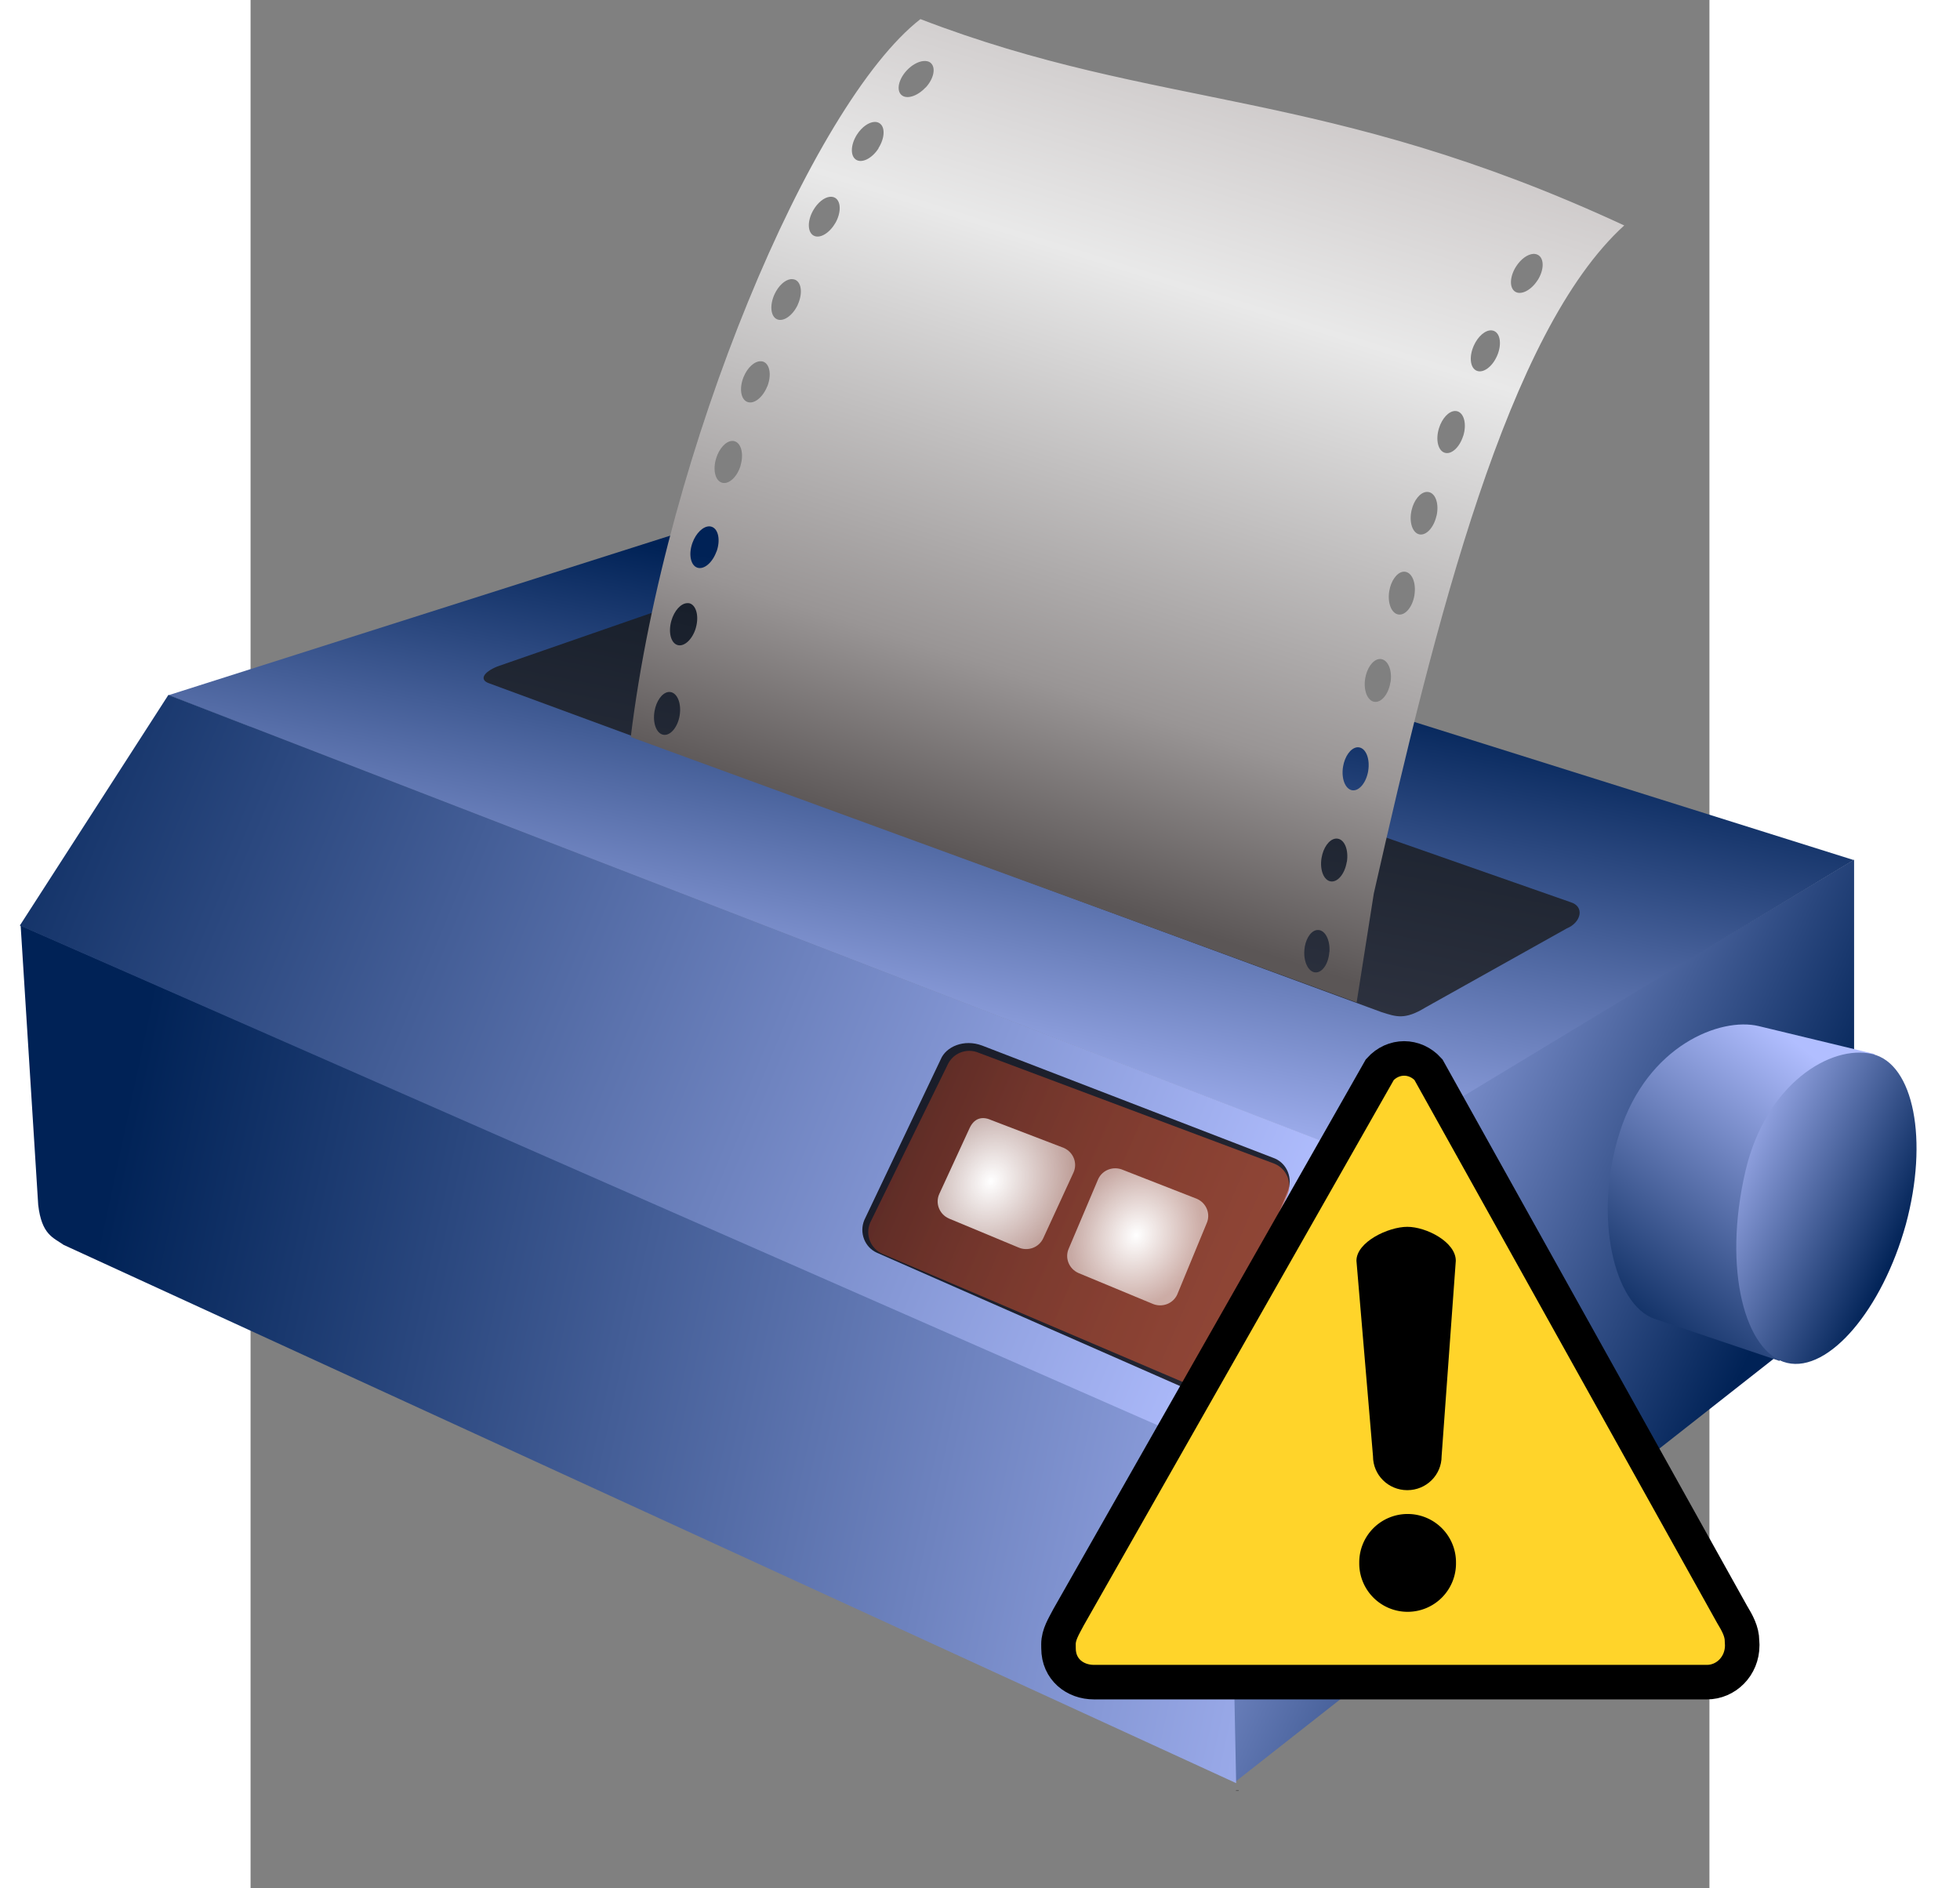 <?xml version="1.0" encoding="UTF-8" standalone="no"?>
<!-- Creator: CorelDRAW -->

<svg
   xmlns:dc="http://purl.org/dc/elements/1.1/"
   xmlns:cc="http://creativecommons.org/ns#"
   xmlns:rdf="http://www.w3.org/1999/02/22-rdf-syntax-ns#"
   xmlns:svg="http://www.w3.org/2000/svg"
   xmlns="http://www.w3.org/2000/svg"
   xmlns:xlink="http://www.w3.org/1999/xlink"
   xmlns:sodipodi="http://sodipodi.sourceforge.net/DTD/sodipodi-0.dtd"
   xmlns:inkscape="http://www.inkscape.org/namespaces/inkscape"
   xml:space="preserve"
   width="176.663"
   height="170.168"
   style="fill-rule:evenodd"
   viewBox="0 0 8500 11000"
   id="svg2"
   sodipodi:version="0.32"
   inkscape:version="0.48.4 r9939"
   sodipodi:docname="impressora_matricial_ok.svg"
   inkscape:output_extension="org.inkscape.output.svg.inkscape"
   version="1.0"><rect x="0" y="0" width="8500" height="11000" fill="#808080" stroke="none"/><sodipodi:namedview
   inkscape:window-height="838"
   inkscape:window-width="1600"
   inkscape:pageshadow="2"
   inkscape:pageopacity="0.0"
   guidetolerance="10.0"
   gridtolerance="10.0"
   objecttolerance="10.0"
   borderopacity="1.0"
   bordercolor="#666666"
   pagecolor="#ffffff"
   id="base"
   inkscape:zoom="2.8284272"
   inkscape:cx="84.418692"
   inkscape:cy="55.145034"
   inkscape:window-x="-8"
   inkscape:window-y="-8"
   inkscape:current-layer="g3759"
   width="1052.362px"
   height="744.094px"
   showguides="true"
   inkscape:guide-bbox="true"
   showgrid="false"
   inkscape:window-maximized="1" />
 <defs
   id="defs4"><inkscape:perspective
     sodipodi:type="inkscape:persp3d"
     inkscape:vp_x="0 : 65.047989 : 1"
     inkscape:vp_y="0 : 1000 : 0"
     inkscape:vp_z="136.45961 : 65.047989 : 1"
     inkscape:persp3d-origin="68.229805 : 43.365326 : 1"
     id="perspective52" /><linearGradient
     id="linearGradient24421"><stop
       offset="0"
       id="stop24423"
       style="stop-color:#002256;stop-opacity:1;" /><stop
       offset="1"
       id="stop24425"
       style="stop-color:#b1beff;stop-opacity:1;" /></linearGradient><linearGradient
     id="linearGradient3647"><stop
       offset="0"
       id="stop3649"
       style="stop-color:#5b5656;stop-opacity:1;" /><stop
       offset="0.221"
       id="stop3656"
       style="stop-color:#999595;stop-opacity:1;" /><stop
       offset="0.701"
       id="stop15852"
       style="stop-color:#e9e9e9;stop-opacity:1;" /><stop
       offset="1"
       id="stop3652"
       style="stop-color:#c8c3c3;stop-opacity:1;" /></linearGradient><linearGradient
     id="linearGradient3496"><stop
       offset="0"
       id="stop3498"
       style="stop-color:#ffffff;stop-opacity:1;" /><stop
       offset="1"
       id="stop3500"
       style="stop-color:#ffffff;stop-opacity:0.561;" /></linearGradient><linearGradient
     id="linearGradient3488"><stop
       offset="0"
       id="stop3490"
       style="stop-color:#ffffff;stop-opacity:1;" /><stop
       offset="1"
       id="stop3492"
       style="stop-color:#ffffff;stop-opacity:0.439;" /></linearGradient><linearGradient
     id="linearGradient3671"><stop
       offset="0"
       id="stop3673"
       style="stop-color:#532724;stop-opacity:1;" /><stop
       offset="1"
       id="stop3675"
       style="stop-color:#d55b3a;stop-opacity:0.612;" /></linearGradient><filter
     inkscape:collect="always"
     id="filter3687"><feGaussianBlur
       inkscape:collect="always"
       id="feGaussianBlur3689"
       stdDeviation="13.436" /></filter><radialGradient
     inkscape:collect="always"
     id="radialGradient3725"
     r="240.257"
     gradientTransform="matrix(0.198,8.4749642e-2,-0.1,0.228,-2675.77,3818.3)"
     cx="25393.113"
     cy="-6450.298"
     gradientUnits="userSpaceOnUse"
     xlink:href="#linearGradient3496"
     fy="-6450.298"
     fx="25393.113" /><radialGradient
     inkscape:collect="always"
     id="radialGradient3728"
     r="226.863"
     gradientTransform="matrix(0.297,0.132,-0.162,0.343,-5534.885,3383.91)"
     cx="24825.053"
     cy="-6428.048"
     gradientUnits="userSpaceOnUse"
     xlink:href="#linearGradient3488"
     fy="-6428.048"
     fx="24825.053" /><linearGradient
     inkscape:collect="always"
     id="linearGradient3731"
     x1="24087.217"
     y1="4183.189"
     gradientTransform="matrix(0.169,7.1900446e-2,-7.1900446e-2,0.169,-992.496,1954.584)"
     x2="26090.01"
     gradientUnits="userSpaceOnUse"
     xlink:href="#linearGradient3671"
     y2="4195.442" /><linearGradient
     inkscape:collect="always"
     id="linearGradient3737"
     x1="1952.519"
     y1="200.543"
     gradientTransform="matrix(4.127,0,0,4.127,-5094.057,3401.446)"
     x2="2004.054"
     gradientUnits="userSpaceOnUse"
     xlink:href="#linearGradient3647"
     y2="37.295" /><linearGradient
     inkscape:collect="always"
     id="linearGradient3740"
     x1="20909.689"
     y1="2532.314"
     gradientTransform="matrix(0.202,0,0,0.202,-2222.085,3590.104)"
     x2="26416.416"
     gradientUnits="userSpaceOnUse"
     xlink:href="#linearGradient24421"
     y2="4796.164" /><linearGradient
     inkscape:collect="always"
     id="linearGradient3743"
     x1="1115.814"
     y1="2660.367"
     gradientTransform="matrix(0.521,0,0,0.521,1563.872,3168.503)"
     x2="3261.074"
     gradientUnits="userSpaceOnUse"
     xlink:href="#linearGradient24421"
     y2="3120.308" /><linearGradient
     inkscape:collect="always"
     id="linearGradient3747"
     x1="28638.059"
     y1="4378.267"
     gradientTransform="matrix(0.292,3.5903969e-2,-3.8977816e-2,0.269,-4548.005,2245.481)"
     x2="28043.832"
     gradientUnits="userSpaceOnUse"
     xlink:href="#linearGradient24421"
     y2="4206.757" /><linearGradient
     inkscape:collect="always"
     id="linearGradient3750"
     x1="28177.438"
     y1="5403.503"
     gradientTransform="matrix(0.285,6.7134763e-2,-7.2882373e-2,0.263,-4299.828,1235.916)"
     x2="28617.383"
     gradientUnits="userSpaceOnUse"
     xlink:href="#linearGradient24421"
     y2="4502.765" /><linearGradient
     inkscape:collect="always"
     id="linearGradient3753"
     x1="26017.312"
     y1="2161.757"
     gradientTransform="matrix(0.202,0,0,0.202,-2222.085,3590.104)"
     x2="25612.873"
     gradientUnits="userSpaceOnUse"
     xlink:href="#linearGradient24421"
     y2="4191.845" /><linearGradient
     inkscape:collect="always"
     id="linearGradient3756"
     x1="28243.635"
     y1="5094.93"
     gradientTransform="matrix(0.202,0,0,0.202,-2222.085,3590.104)"
     x2="26223.207"
     gradientUnits="userSpaceOnUse"
     xlink:href="#linearGradient24421"
     y2="4163.94" /><linearGradient
     id="SVGID_1_"
     gradientUnits="userSpaceOnUse"
     x1="306"
     y1="-333"
     x2="306"
     y2="-373"
     gradientTransform="matrix(1,0,0,-1,-285,-332)"><stop
       offset="0"
       style="stop-color:#5DF24F"
       id="stop7" /><stop
       offset="1"
       style="stop-color:#2A9C06"
       id="stop9" /></linearGradient></defs>
 




<g
   id="g3759"
   transform="matrix(7.199,0,0,7.199,-16415.917,-25197.023)"><path
     sodipodi:nodetypes="cccccc"
     style="fill:url(#linearGradient3756);fill-opacity:1;fill-rule:evenodd;stroke:none;stroke-width:0.388;stroke-linecap:butt;stroke-linejoin:miter;stroke-miterlimit:4;stroke-dasharray:none;stroke-opacity:1"
     id="path2459"
     d="M 3072.255,4679.58 L 3076.311,4942.827 L 3578.109,4548.56 L 3578.109,4195.758 L 3178.286,4436.34 L 3072.255,4679.58 z" /><path
     sodipodi:nodetypes="cccccc"
     style="fill:url(#linearGradient3753);fill-opacity:1;fill-rule:evenodd;stroke:none;stroke-width:1px;stroke-linecap:butt;stroke-linejoin:miter;stroke-opacity:1"
     d="M 3180.331,4436.443 L 3577.783,4196.102 L 2696.303,3919.083 C 2685.785,3916.506 2675.75,3915.862 2666.593,3918.728 L 2213.779,4062.732 L 3180.331,4436.443 z"
     id="path2461" /><path
     sodipodi:nodetypes="csssc"
     style="fill:url(#linearGradient3750);fill-opacity:1;stroke:none;stroke-width:14.323;stroke-linecap:round;stroke-linejoin:round;stroke-miterlimit:4;stroke-opacity:1"
     id="path3557"
     d="M 3517.743,4601.455 L 3416.597,4567.35 C 3383.796,4556.29 3366.713,4484.229 3388.432,4416.33 C 3410.862,4346.206 3469.893,4323.004 3500.93,4330.485 L 3594.761,4353.101" /><path
     sodipodi:nodetypes="csssc"
     style="fill:url(#linearGradient3747);fill-opacity:1;stroke:none;stroke-width:14.323;stroke-linecap:round;stroke-linejoin:round;stroke-miterlimit:4;stroke-opacity:1"
     d="M 3619.984,4490.997 C 3600.968,4559.58 3557.723,4611.015 3523.88,4603.053 C 3490.037,4595.091 3471.432,4527.77 3490.261,4447.476 C 3506.706,4377.351 3559.064,4345.147 3592.908,4353.109 C 3626.48,4361.007 3638.423,4422.868 3619.984,4490.997 z"
     id="path3560" /><path
     sodipodi:nodetypes="ccccccccc"
     style="fill:#1a1a1a;fill-opacity:0.776;stroke:none;stroke-width:1;stroke-linecap:round;stroke-linejoin:round;stroke-miterlimit:4;stroke-opacity:1"
     id="rect3506"
     d="M 2655.414,3987.373 L 3348.571,4230.172 C 3360.234,4233.63 3357.299,4246.583 3345.606,4251.406 L 3231.225,4315.39 C 3214.472,4325.635 3207.616,4322.978 3195.592,4319.159 L 2473.436,4053.082 C 2465.388,4050.347 2468.322,4044.262 2480.015,4039.439 L 2627.961,3988.075 C 2639.653,3983.251 2647.366,3984.638 2655.414,3987.373 z" /><path
     sodipodi:nodetypes="cccccc"
     style="fill:url(#linearGradient3743);fill-opacity:1;fill-rule:evenodd;stroke:none;stroke-width:0.387px;stroke-linecap:butt;stroke-linejoin:miter;stroke-opacity:1"
     id="path2455"
     d="M 2094.215,4249.046 L 2108.427,4475.13 C 2111.228,4499.43 2120.664,4501.611 2128.979,4507.527 L 3077.985,4943.155 L 3072.567,4677.677 L 2094.215,4249.046 z" /><path
     sodipodi:nodetypes="ccccc"
     style="fill:url(#linearGradient3740);fill-opacity:1;fill-rule:evenodd;stroke:none;stroke-width:0.387px;stroke-linecap:butt;stroke-linejoin:miter;stroke-opacity:1"
     id="path2453"
     d="M 2093.544,4249.122 L 3072.74,4679.139 L 3180.252,4436.195 L 2213.779,4062.476 L 2093.544,4249.122 z" /><path
     sodipodi:nodetypes="cccccccsccssccsccssccsccssccssccssccsccssccsccssccsccssccsccssccsccssccsccssccsccssccsccssccsccssccsccssccsccssccsccssccsccssccsccssc"
     style="fill:url(#linearGradient3737);fill-opacity:1;stroke:none;stroke-width:1.003;stroke-linecap:butt;stroke-linejoin:miter;stroke-miterlimit:4;stroke-opacity:1"
     id="path3509"
     d="M 2822.457,3515.53 C 2734.407,3584.061 2616.574,3863.431 2588.004,4096.521 L 3175.499,4311.316 L 3189.39,4223.174 C 3239.891,4000.419 3297.787,3768.206 3392.074,3682.519 C 3150.252,3570.363 3014.935,3589.648 2822.457,3515.53 z M 2824.768,3549.488 C 2827.26,3549.238 2829.399,3549.702 2830.958,3551.165 C 2835.069,3555.035 2833.229,3563.851 2826.702,3570.895 L 2826.444,3571.024 C 2819.812,3578.076 2811.12,3580.728 2806.972,3576.827 C 2802.82,3572.925 2804.853,3564.02 2811.485,3556.968 C 2815.631,3552.56 2820.606,3549.905 2824.768,3549.488 z M 2785.178,3598.75 C 2786.696,3598.669 2788.107,3599.012 2789.305,3599.781 C 2794.058,3602.834 2793.66,3611.78 2788.531,3619.898 L 2788.531,3620.156 C 2783.3,3628.302 2775.14,3632.39 2770.349,3629.312 C 2765.553,3626.235 2765.888,3617.083 2771.122,3608.937 C 2775.043,3602.828 2780.624,3598.99 2785.178,3598.75 z M 2749.07,3659.359 C 2750.582,3659.199 2752.087,3659.427 2753.326,3660.133 C 2758.23,3662.932 2758.409,3672.003 2753.713,3680.379 L 2753.584,3680.508 C 2748.785,3688.917 2740.863,3693.517 2735.917,3690.695 C 2730.97,3687.874 2730.862,3678.73 2735.659,3670.32 C 2739.257,3664.014 2744.535,3659.838 2749.07,3659.359 z M 2717.218,3726.03 C 2717.865,3725.932 2718.534,3725.965 2719.153,3726.03 C 2719.859,3726.104 2720.572,3726.242 2721.216,3726.545 C 2726.328,3728.949 2727.172,3737.943 2723.151,3746.663 L 2723.151,3746.791 C 2719.028,3755.552 2711.41,3760.821 2706.257,3758.398 C 2701.103,3755.974 2700.332,3746.783 2704.452,3738.023 C 2707.606,3731.315 2712.675,3726.714 2717.218,3726.03 z M 2693.361,3792.442 C 2694.072,3792.478 2694.765,3792.561 2695.425,3792.829 C 2700.659,3794.952 2702.063,3803.892 2698.52,3812.817 L 2698.391,3812.946 C 2694.75,3821.918 2687.549,3827.466 2682.271,3825.326 C 2676.994,3823.185 2675.665,3814.18 2679.305,3805.209 C 2682.487,3797.359 2688.391,3792.192 2693.361,3792.442 z M 2670.02,3856.92 C 2670.729,3856.895 2671.402,3856.968 2672.084,3857.178 C 2677.48,3858.844 2679.618,3867.583 2676.855,3876.78 L 2676.855,3877.037 C 2674,3886.288 2667.209,3892.386 2661.767,3890.707 C 2656.324,3889.028 2654.269,3880.227 2657.125,3870.977 C 2659.622,3862.882 2665.046,3857.098 2670.02,3856.92 z M 3318.476,3705.543 C 3320,3705.459 3321.396,3705.808 3322.603,3706.575 C 3327.369,3709.616 3327.196,3718.561 3322.087,3726.692 L 3321.958,3726.821 C 3316.753,3734.979 3308.574,3739.171 3303.775,3736.106 C 3298.982,3733.04 3299.33,3723.889 3304.549,3715.731 C 3308.464,3709.612 3313.915,3705.795 3318.476,3705.543 z M 2651.579,3926.041 C 2652.291,3926.048 2652.973,3926.187 2653.643,3926.428 C 2658.959,3928.339 2660.693,3937.226 2657.512,3946.287 L 2657.383,3946.416 C 2654.107,3955.527 2647.138,3961.367 2641.779,3959.441 C 2636.42,3957.514 2634.637,3948.563 2637.91,3939.452 C 2640.776,3931.481 2646.603,3925.991 2651.579,3926.041 z M 3284.689,3767.442 C 3285.404,3767.498 3286.095,3767.672 3286.753,3767.958 C 3291.931,3770.229 3292.999,3779.125 3289.203,3787.946 L 3289.074,3788.204 C 3285.187,3797.068 3277.781,3802.358 3272.568,3800.068 C 3267.36,3797.778 3266.347,3788.815 3270.246,3779.951 C 3273.658,3772.195 3279.722,3767.05 3284.689,3767.442 z M 2633.526,3988.198 C 2634.235,3988.159 2634.905,3988.13 2635.589,3988.327 C 2641.017,3989.89 2643.335,3998.681 2640.747,4007.928 L 2640.747,4008.057 C 2638.069,4017.36 2631.39,4023.689 2625.917,4022.113 C 2620.444,4020.538 2618.21,4011.686 2620.888,4002.383 C 2623.231,3994.243 2628.557,3988.47 2633.526,3988.198 z M 3255.029,3832.694 C 3255.745,3832.671 3256.407,3832.74 3257.093,3832.952 C 3262.491,3834.632 3264.652,3843.364 3261.864,3852.553 L 3261.735,3852.811 C 3258.862,3862.054 3252.213,3868.175 3246.776,3866.481 C 3241.345,3864.787 3239.249,3855.864 3242.134,3846.621 C 3244.659,3838.534 3250.05,3832.858 3255.029,3832.694 z M 2618.18,4060.155 C 2618.881,4060.036 2619.541,4060.037 2620.243,4060.155 C 2625.814,4061.092 2629.115,4069.502 2627.594,4078.983 L 2627.594,4079.112 C 2625.988,4088.659 2620.055,4095.66 2614.44,4094.716 C 2608.824,4093.771 2605.613,4085.306 2607.218,4075.759 C 2608.624,4067.405 2613.274,4060.99 2618.18,4060.155 z M 3231.817,3898.204 C 3232.529,3898.126 3233.316,3898.174 3234.009,3898.333 C 3239.52,3899.595 3242.275,3908.042 3240.199,3917.418 L 3240.071,3917.676 C 3237.913,3927.113 3231.694,3933.778 3226.143,3932.506 C 3220.597,3931.234 3217.785,3922.47 3219.953,3913.034 C 3221.851,3904.777 3226.865,3898.749 3231.817,3898.204 z M 3212.86,3962.811 C 3213.566,3962.689 3214.221,3962.695 3214.924,3962.811 C 3220.503,3963.728 3223.763,3972.023 3222.274,3981.51 L 3222.274,3981.768 C 3220.709,3991.32 3214.869,3998.296 3209.25,3997.371 C 3203.635,3996.447 3200.323,3987.968 3201.899,3978.415 C 3203.279,3970.056 3207.958,3963.663 3212.86,3962.811 z M 3193.388,4033.479 C 3194.093,4033.357 3194.744,4033.363 3195.452,4033.479 C 3201.03,4034.396 3204.419,4042.691 3202.931,4052.178 L 3202.802,4052.436 C 3201.235,4061.988 3195.397,4068.964 3189.778,4068.039 C 3184.162,4067.115 3180.856,4058.636 3182.427,4049.083 C 3183.806,4040.724 3188.481,4034.331 3193.388,4033.479 z M 3175.463,4104.921 C 3176.168,4104.799 3176.824,4104.806 3177.526,4104.921 C 3183.104,4105.838 3186.365,4114.262 3184.877,4123.749 L 3184.877,4123.878 C 3183.31,4133.431 3177.472,4140.534 3171.852,4139.61 C 3166.236,4138.686 3162.927,4130.078 3164.502,4120.525 C 3165.88,4112.166 3170.56,4105.773 3175.463,4104.921 z M 3158.054,4178.813 C 3158.758,4178.692 3159.544,4178.697 3160.246,4178.813 C 3165.824,4179.73 3169.085,4188.025 3167.597,4197.512 L 3167.468,4197.77 C 3165.901,4207.323 3160.063,4214.297 3154.443,4213.373 C 3148.828,4212.449 3145.522,4203.969 3147.093,4194.417 C 3148.471,4186.059 3153.147,4179.665 3158.054,4178.813 z M 3142.488,4252.918 C 3143.166,4252.736 3143.934,4252.672 3144.631,4252.722 C 3150.166,4253.12 3154.096,4260.937 3153.489,4270.345 L 3153.386,4270.609 C 3152.709,4280.088 3147.624,4287.429 3142.048,4287.028 C 3136.476,4286.627 3132.485,4278.632 3133.167,4269.153 C 3133.768,4260.858 3137.767,4254.189 3142.488,4252.918 z" /><path
     style="fill:none;fill-rule:evenodd;stroke:#000000;stroke-width:0.202px;stroke-linecap:butt;stroke-linejoin:miter;stroke-opacity:1"
     id="path2457"
     d="M 3077.825,4949.257 C 3079.753,4949.257 3081.68,4949.257 3077.825,4949.257 z" /><path
     sodipodi:nodetypes="ccccccccc"
     style="fill:#000000;fill-opacity:0.8;stroke:none;stroke-width:1;stroke-linecap:round;stroke-linejoin:round;stroke-miterlimit:4;stroke-opacity:1"
     d="M 2872.286,4346.2 L 3109.384,4437.645 C 3119.378,4442.038 3123.991,4453.867 3119.728,4464.166 L 3058.813,4611.334 C 3054.55,4621.633 3043.073,4626.387 3033.08,4621.994 L 2787.374,4513.967 C 2777.381,4509.573 2772.768,4497.744 2777.031,4487.445 L 2838.885,4357.376 C 2843.148,4347.076 2857.693,4340.776 2872.286,4346.2 z"
     id="path3504" /><path
     sodipodi:nodetypes="ccccccccc"
     style="fill:url(#linearGradient3731);fill-opacity:1;stroke:none;stroke-width:1;stroke-linecap:round;stroke-linejoin:round;stroke-miterlimit:4;stroke-opacity:1"
     id="rect3669"
     d="M 2869.573,4352.069 L 3109.21,4441.947 C 3119.055,4446.147 3123.6,4457.454 3119.4,4467.3 L 3059.386,4607.983 C 3055.186,4617.828 3043.878,4622.373 3034.033,4618.173 L 2791.959,4514.906 C 2782.114,4510.706 2777.569,4499.398 2781.769,4489.553 L 2844.22,4362.26 C 2848.419,4352.414 2859.727,4347.869 2869.573,4352.069 z" /><path
     sodipodi:nodetypes="ccccccccc"
     style="fill:url(#radialGradient3728);fill-opacity:1;stroke:none;stroke-width:1;stroke-linecap:round;stroke-linejoin:round;stroke-miterlimit:4;stroke-opacity:1"
     id="rect2511"
     d="M 2879.552,4406.46 L 2938.564,4429.091 C 2946.322,4432.564 2949.781,4441.459 2946.319,4449.034 L 2921.859,4502.155 C 2918.397,4509.73 2909.365,4513.033 2901.607,4509.56 L 2845.487,4486.206 C 2837.729,4482.733 2834.269,4473.838 2837.731,4466.262 L 2862.191,4413.142 C 2865.653,4405.566 2871.794,4402.986 2879.552,4406.46 z" /><path
     sodipodi:nodetypes="ccccccccc"
     style="fill:url(#radialGradient3725);fill-opacity:1;stroke:none;stroke-width:1;stroke-linecap:round;stroke-linejoin:round;stroke-miterlimit:4;stroke-opacity:1"
     id="rect3484"
     d="M 2986.549,4446.945 L 3046.284,4470.299 C 3054.042,4473.772 3057.501,4482.667 3054.039,4490.243 L 3030.302,4547.701 C 3026.84,4555.277 3017.808,4558.579 3010.05,4555.106 L 2950.315,4530.306 C 2942.557,4526.833 2939.098,4517.938 2942.559,4510.363 L 2966.296,4454.35 C 2969.758,4446.775 2978.791,4443.472 2986.549,4446.945 z" /><g
     transform="matrix(4.089,0,0,4.089,2891.314,4313.789)"
     style="fill:#ffd42a;fill-opacity:1"
     id="g2387"
     inkscape:export-filename="/home/mgsmith/Desktop/warning.png"
     inkscape:export-xdpi="90"
     inkscape:export-ydpi="90"><path
       inkscape:connector-curvature="0"
       style="fill:#ffd42a;fill-opacity:1;stroke:#000000;stroke-width:6.831;stroke-miterlimit:4;stroke-dasharray:none"
       sodipodi:nodetypes="ccccccccccc"
       id="path2389"
       d="m 12.473,121.082 c -0.914,1.761 -1.991,3.408 -1.991,5.341 l 0.009,0.808 c 0,4.172 3.266,6.694 7.021,6.694 l 121.32,0 c 3.755,0 6.989,-3.127 6.989,-7.299 L 145.78,125.815 c 0,-1.933 -0.95,-3.612 -1.991,-5.341 L 83.706,12.694 C 81.051,9.744 76.747,9.744 74.092,12.694 L 12.473,121.082 z" /></g><path
     transform="matrix(4.868,0,0,4.868,3100.308,4402.362)"
     d="m 31.963,74.475 a 8.042,8.042 0 1 1 -16.083,0 8.042,8.042 0 1 1 16.083,0 z"
     sodipodi:ry="8.0416269"
     sodipodi:rx="8.0416269"
     sodipodi:cy="74.47538"
     sodipodi:cx="23.921297"
     id="path2393"
     style="fill:#000000;fill-opacity:1;fill-rule:nonzero;stroke:none;stroke-width:2;marker:none;visibility:visible;display:inline;overflow:visible;enable-background:accumulate"
     sodipodi:type="arc"
     inkscape:export-filename="/home/mgsmith/Desktop/warning.png"
     inkscape:export-xdpi="90"
     inkscape:export-ydpi="90" /><path
     inkscape:connector-curvature="0"
     sodipodi:nodetypes="cccsccc"
     id="path2395"
     d="m 3216.499,4492.923 c 15.379,0 39.246,12.253 39.246,27.473 l -11.487,158.178 c 0,15.22 -12.381,27.473 -27.76,27.473 -15.379,0 -27.76,-12.253 -27.76,-27.473 l -13.401,-158.178 c 0,-15.22 25.782,-27.473 41.161,-27.473 z"
     style="fill:#000000;fill-opacity:1;fill-rule:nonzero;stroke:none;stroke-width:2;marker:none;visibility:visible;display:inline;overflow:visible;enable-background:accumulate"
     inkscape:export-filename="/home/mgsmith/Desktop/warning.png"
     inkscape:export-xdpi="90"
     inkscape:export-ydpi="90" /></g></svg>